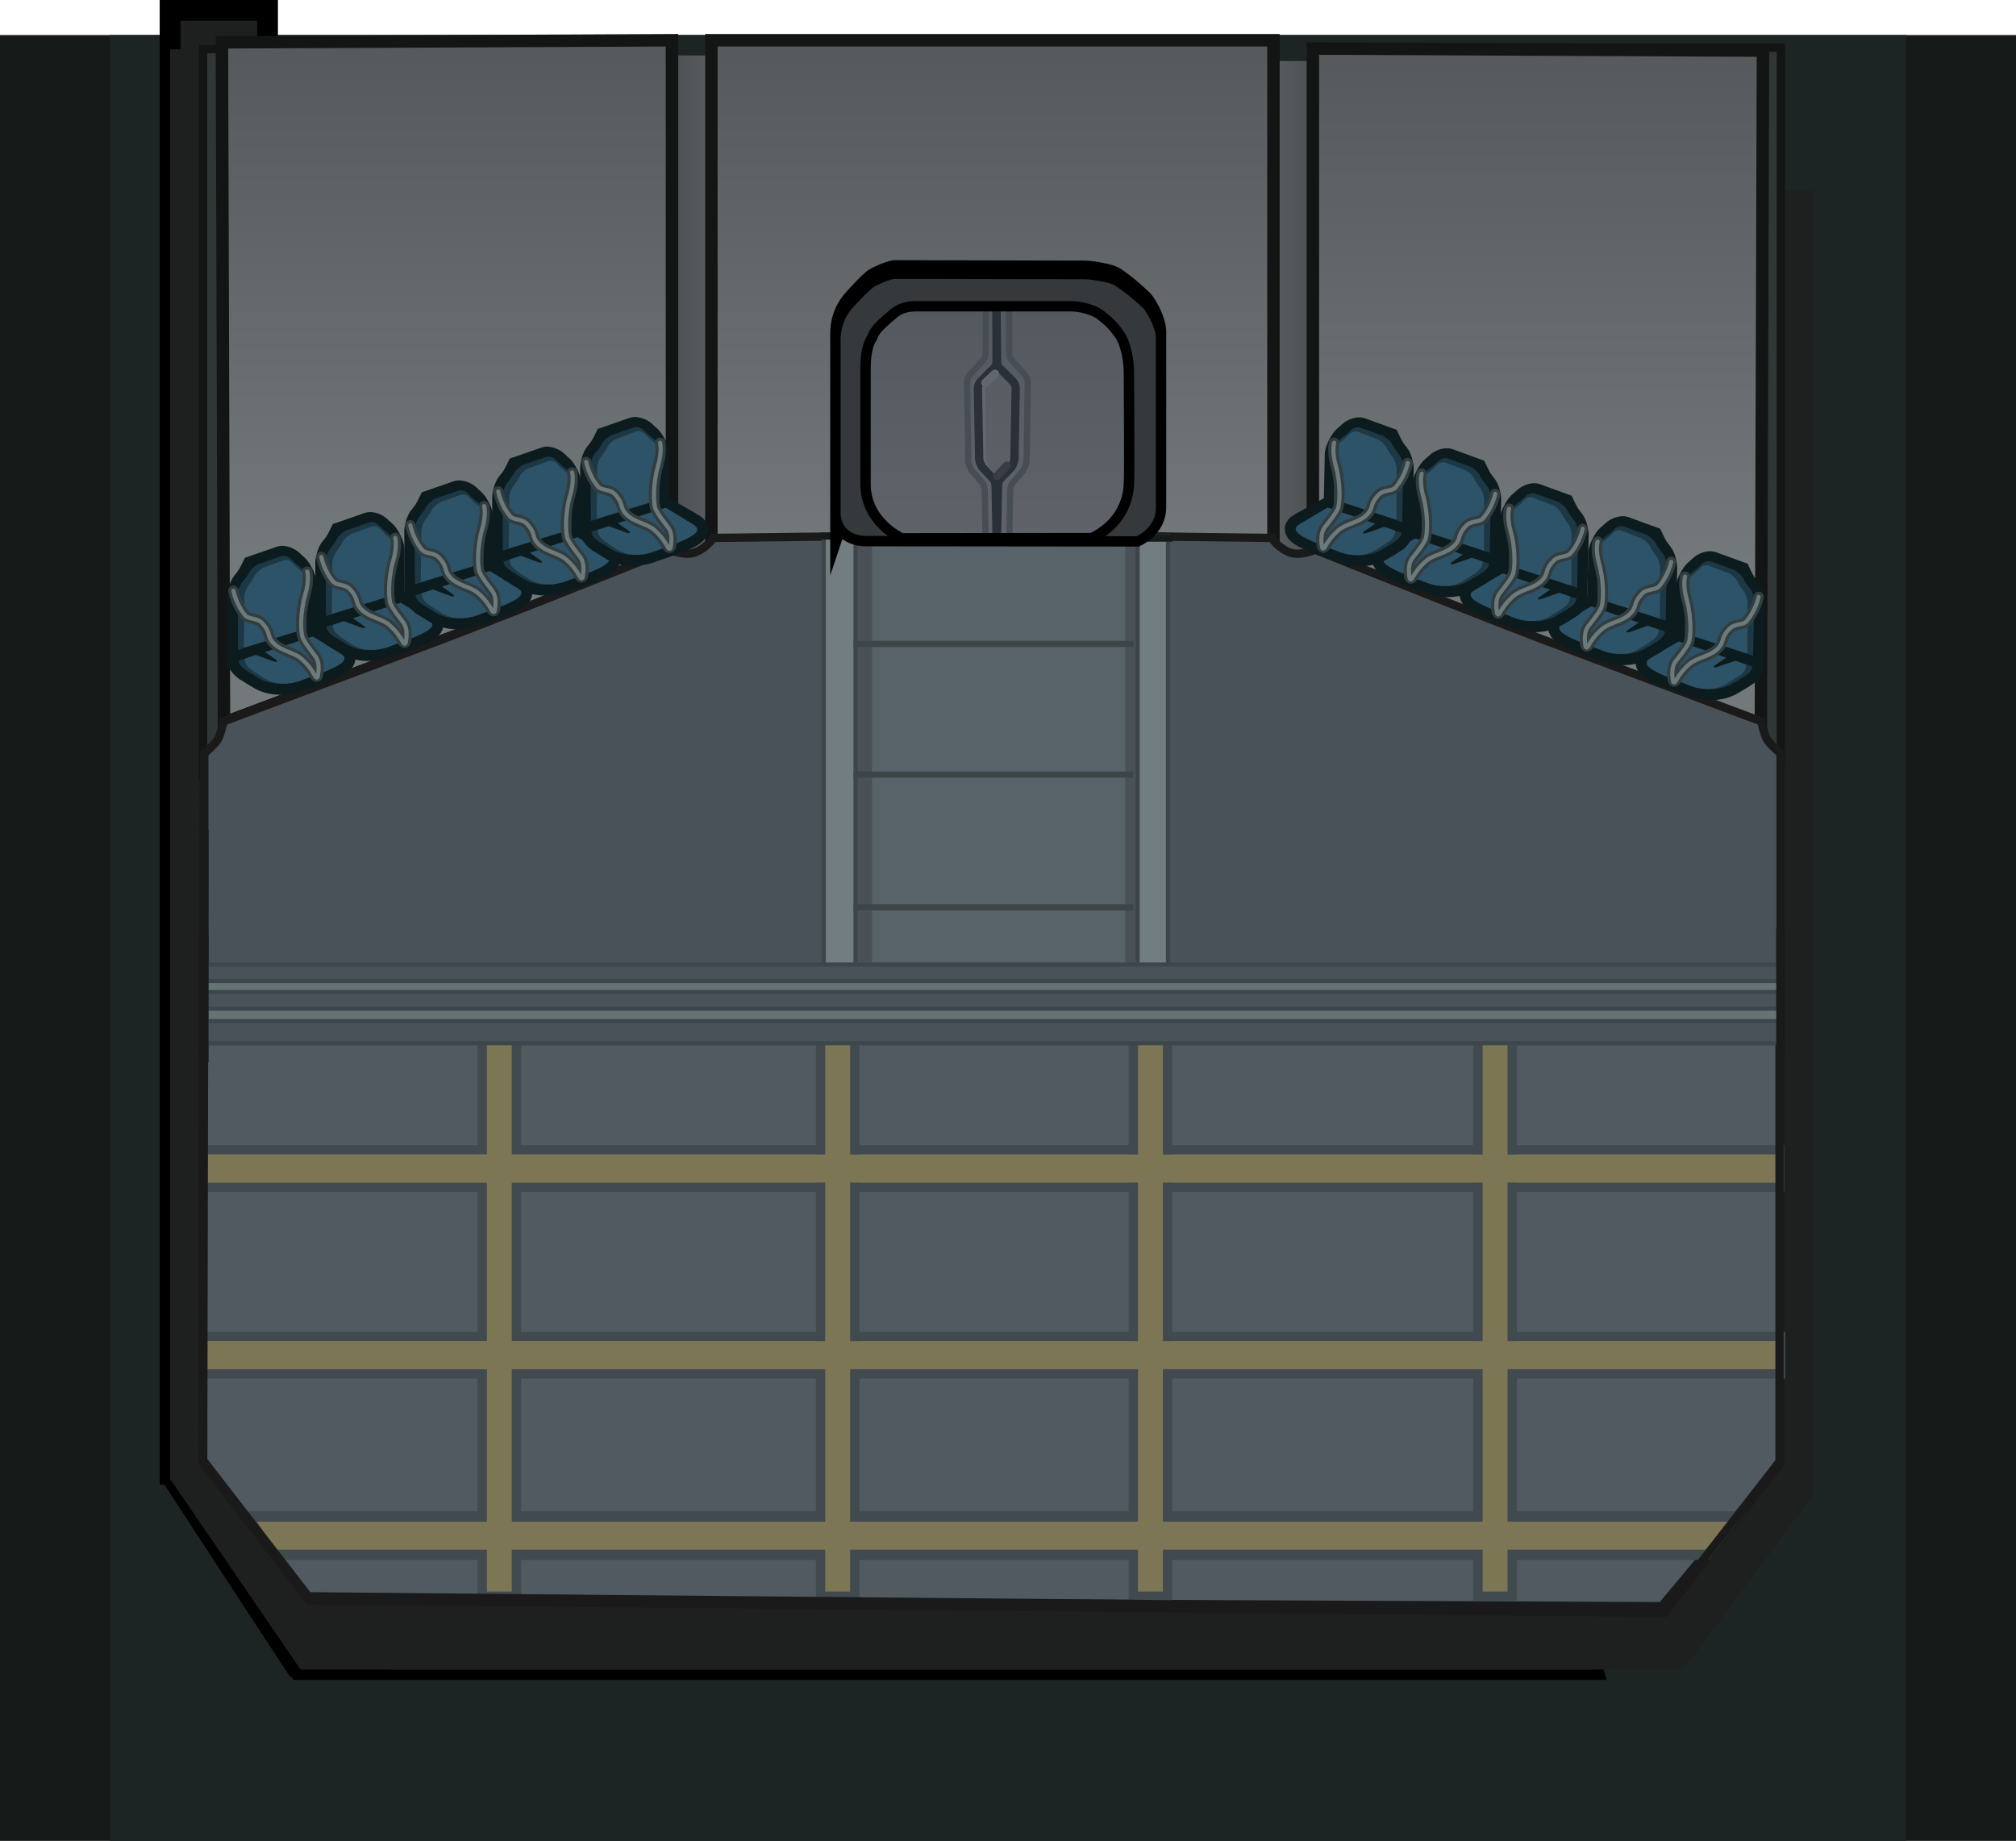 <svg version="1.1" xmlns="http://www.w3.org/2000/svg" xmlns:xlink="http://www.w3.org/1999/xlink" width="486" height="443.789" viewBox="0,0,486,443.789"><defs><linearGradient x1="171.996" y1="13.578" x2="158.496" y2="13.578" gradientUnits="userSpaceOnUse" id="color-1"><stop offset="0" stop-color="#5f6265"/><stop offset="1" stop-color="#4b4f51"/></linearGradient><linearGradient x1="300.496" y1="14.912" x2="313.996" y2="14.912" gradientUnits="userSpaceOnUse" id="color-2"><stop offset="0" stop-color="#5f6265"/><stop offset="1" stop-color="#4b4f51"/></linearGradient><linearGradient x1="236.246" y1="-50.588" x2="236.246" y2="73.412" gradientUnits="userSpaceOnUse" id="color-3"><stop offset="0" stop-color="#56595b"/><stop offset="1" stop-color="#73787a"/></linearGradient><linearGradient x1="93.246" y1="-50.588" x2="93.246" y2="73.412" gradientUnits="userSpaceOnUse" id="color-4"><stop offset="0" stop-color="#56595b"/><stop offset="1" stop-color="#73787a"/></linearGradient><linearGradient x1="379.246" y1="-48.588" x2="379.246" y2="75.412" gradientUnits="userSpaceOnUse" id="color-5"><stop offset="0" stop-color="#56595b"/><stop offset="1" stop-color="#73787a"/></linearGradient><linearGradient x1="237.401" y1="13.534" x2="237.401" y2="69.484" gradientUnits="userSpaceOnUse" id="color-6"><stop offset="0" stop-color="#545960"/><stop offset="1" stop-color="#5f6369"/></linearGradient></defs><g transform="translate(3,60.289)"><g data-paper-data="{&quot;isPaintingLayer&quot;:true}" fill-rule="nonzero" stroke-linejoin="miter" stroke-miterlimit="10" stroke-dasharray="" stroke-dashoffset="0" style="mix-blend-mode: normal"><g fill="#1e2020" stroke="#000000" stroke-width="5" stroke-linecap="butt"><path d="M91.056,342.2l32,-122.757h291c0,0 -5.043,79.978 -7.029,101.177c-0.903,9.641 -4.471,21.58 -4.471,21.58z" data-paper-data="{&quot;index&quot;:null}"/><path d="M403.086,338.283c0.957,-8.638 7.471,-67.445 7.471,-67.445v-314.31h23.5v340.267c0,0 -25.887,39.068 -29.921,44.889c-1.044,1.507 -1.277,-1.347 -1.05,-3.401z" data-paper-data="{&quot;index&quot;:null}"/></g><path d="M-3,383.5v-435.333h486v435.333z" fill="#151a19" stroke="none" stroke-width="0" stroke-linecap="butt"/><path d="M23.5,383.5v-435.333h433v435.333z" fill="#1d2424" stroke="none" stroke-width="0" stroke-linecap="butt"/><path d="M158.496,74.078v-121h13.5v121z" data-paper-data="{&quot;index&quot;:null}" fill="url(#color-1)" stroke="none" stroke-width="0" stroke-linecap="butt"/><path d="M300.496,75.412v-121h13.5v121z" fill="url(#color-2)" stroke="none" stroke-width="0" stroke-linecap="butt"/><path d="M168.496,73.412v-124h135.5v124z" fill="url(#color-3)" stroke="#121513" stroke-width="3" stroke-linecap="butt"/><path d="M69.5,342.2c0,0 -3.568,-11.038 -4.471,-19.952c-1.986,-19.601 -7.029,-93.548 -7.029,-93.548h291l32,113.5z" fill="#1e2020" stroke="#000000" stroke-width="5" stroke-linecap="butt"/><path d="M37.998,295.114v-352.904h23.5v325.982c0,0 6.582,61.621 7.507,70.287c0.21,1.966 0.195,4.359 -0.376,3.505c-3.127,-4.68 -30.631,-46.87 -30.631,-46.87z" fill="#1e2020" stroke="#000000" stroke-width="5" stroke-linecap="butt"/><g fill="#1e2020" stroke="none" stroke-width="0" stroke-linecap="butt"><path d="M91.056,342.2l32,-113.5h291c0,0 -5.043,73.947 -7.029,93.548c-0.903,8.914 -4.471,19.952 -4.471,19.952z" data-paper-data="{&quot;index&quot;:null}"/><path d="M403.006,341.999l7.551,-65.779v-290.608h23.5c0,0 0,271.635 0,303.788c0,6.068 0,10.82 0,10.82c0,0 -24.032,32.313 -28.582,38.383c-1.427,1.904 -2.47,3.395 -2.47,3.395z" data-paper-data="{&quot;index&quot;:null}"/></g><path d="M69.5,342.2c0,0 -3.568,-11.038 -4.471,-19.952c-1.986,-19.601 -7.029,-93.548 -7.029,-93.548h291l32,113.5z" fill="#1e2020" stroke="none" stroke-width="0" stroke-linecap="butt"/><path d="M37.998,296.224v-344.618h23.5v318.328l7.894,72.17z" fill="#1e2020" stroke="none" stroke-width="0" stroke-linecap="butt"/><path d="M397.746,327.561l-325.777,-3.026l-25.231,-32.75c0,0 0.138,-71.481 0.197,-102.09c0.048,-25.016 0.131,-68.192 0.131,-68.192l229.18,-51.442l26.808,0.643c0,0 1.692,4.799 4.551,6.891c2.859,2.092 6.435,-1.023 6.435,-1.023c0,0 15.508,12.476 31.491,25.082c9.282,7.322 18.725,14.687 25.383,19.678c14.202,10.646 49.811,37.34 49.811,37.34c0,0 0.715,6 1.398,8.252c0.804,2.647 3.122,6.637 3.122,6.637v118.5z" fill="none" stroke="#1a1a1a" stroke-width="4" stroke-linecap="butt"/><path d="M70.186,324.538l-23.966,-32.61l-0.095,-108.39h378.962l0.752,108l-28.714,34.376z" fill="#525a61" stroke="none" stroke-width="0" stroke-linecap="butt"/><path d="M63.375,313.288l-4.5,-6.75h356.25l-5.25,6.75z" fill="#7c7556" stroke="none" stroke-width="5" stroke-linecap="butt"/><path d="M63.375,313.288l-4.5,-6.75h356.25l-5.25,6.75z" fill="#7c7556" stroke="none" stroke-width="5" stroke-linecap="butt"/><path d="M46.875,224.788v-6.75h379.5v6.75z" fill="#7c7556" stroke="none" stroke-width="4.5" stroke-linecap="butt"/><path d="M46.875,269.788v-6.75h379.5v6.75z" fill="#7c7556" stroke="none" stroke-width="4.5" stroke-linecap="butt"/><path d="M45.97,126.696v-175.136h57.5v175.136z" data-paper-data="{&quot;index&quot;:null}" fill="#303536" stroke="#121513" stroke-width="2" stroke-linecap="butt"/><path d="M368.8,123.195v-172.004h57.5v172.004z" fill="#303536" stroke="#121513" stroke-width="2" stroke-linecap="butt"/><path d="M50.996,113.912l-0.5,-164l108.5,-0.5c0,0 0,10.669 0,19.9c0,21.112 0,104.1 0,104.1z" data-paper-data="{&quot;index&quot;:null}" fill="url(#color-4)" stroke="#121513" stroke-width="3" stroke-linecap="butt"/><path d="M313.496,75.412c0,0 0,-82.988 0,-104.1c0,-9.231 0,-19.9 0,-19.9l108.5,0.5l-0.5,163.5z" fill="url(#color-5)" stroke="#121513" stroke-width="3" stroke-linecap="butt"/><g fill="#495259" stroke-linecap="butt"><path d="M47.246,181.061v-59.25c0,0 2.319,-1.995 3.122,-3.318c0.684,-1.126 1.398,-4.126 1.398,-4.126c0,0 35.609,-13.347 49.811,-18.67c6.658,-2.495 16.1,-6.178 25.383,-9.839c15.983,-6.303 31.491,-12.541 31.491,-12.541c0,0 3.576,1.558 6.435,0.512c2.859,-1.046 4.551,-3.446 4.551,-3.446l26.808,-0.322v111z" data-paper-data="{&quot;index&quot;:null}" stroke="#1a1a1a" stroke-width="4"/><path d="M47.246,181.061v-59.25c0,0 2.319,-1.995 3.122,-3.318c0.684,-1.126 1.398,-4.126 1.398,-4.126c0,0 35.609,-13.347 49.811,-18.67c6.658,-2.495 16.1,-6.178 25.383,-9.839c15.983,-6.303 31.491,-12.541 31.491,-12.541c0,0 3.576,1.558 6.435,0.512c2.859,-1.046 4.551,-3.446 4.551,-3.446l26.808,-0.322v111z" data-paper-data="{&quot;index&quot;:null}" stroke="none" stroke-width="0"/></g><path d="M276.246,181.061v-111l26.808,0.322c0,0 1.692,2.399 4.551,3.446c2.859,1.046 6.435,-0.512 6.435,-0.512c0,0 15.508,6.238 31.491,12.541c9.282,3.661 18.725,7.343 25.383,9.839c14.202,5.323 49.811,18.67 49.811,18.67c0,0 0.715,3 1.398,4.126c0.804,1.323 3.122,3.318 3.122,3.318v59.25z" fill="#495259" stroke="#1a1a1a" stroke-width="4" stroke-linecap="butt"/><path d="M276.246,181.061v-111l26.808,0.322c0,0 1.692,2.399 4.551,3.446c2.859,1.046 6.435,-0.512 6.435,-0.512c0,0 15.508,6.238 31.491,12.541c9.282,3.661 18.725,7.343 25.383,9.839c14.202,5.323 49.811,18.67 49.811,18.67c0,0 0.715,3 1.398,4.126c0.804,1.323 3.122,3.318 3.122,3.318v59.25z" fill="#495259" stroke="none" stroke-width="0" stroke-linecap="butt"/><path d="M195.579,177.613v-108.6h83v108.6z" fill="#727d81" stroke="#3d4548" stroke-width="1" stroke-linecap="butt"/><path d="M203.246,177.613v-108h68v108z" fill="#4a5156" stroke="#3d4548" stroke-width="1" stroke-linecap="butt"/><path d="M207.246,177.613v-108h61v108z" fill="#576368" stroke="none" stroke-width="0" stroke-linecap="butt"/><path d="M46.402,191.213v-17.333h380.011v17.333z" fill="#667375" stroke="#3b474c" stroke-width="1" stroke-linecap="butt"/><path d="M46.239,176.213v-4h380.109v4z" fill="#495259" stroke="#3b474c" stroke-width="1" stroke-linecap="butt"/><path d="M45.913,182.88v-4h380.109v4z" fill="#495259" stroke="#3b474c" stroke-width="1" stroke-linecap="butt"/><path d="M194.645,69.799v-1.688h7.15v1.688z" fill="#151a1a" stroke="none" stroke-width="NaN" stroke-linecap="butt"/><path d="M273.295,70.299v-1.688h6.35v1.688z" fill="#151a1a" stroke="none" stroke-width="NaN" stroke-linecap="butt"/><path d="M47.875,269.788v-6.75h377.25v6.75z" fill="#7c7556" stroke="#404a4f" stroke-width="4.5" stroke-linecap="butt"/><path d="M48.161,224.788v-6.75h376.714v6.75z" fill="#7c7556" stroke="#404a4f" stroke-width="4.5" stroke-linecap="butt"/><path d="M65.568,313.288l-4.443,-6.75h351.75l-5.184,6.75z" fill="#7c7556" stroke="#404a4f" stroke-width="5" stroke-linecap="butt"/><g fill="#7d7655" stroke="#404a4f" stroke-linecap="butt"><path d="M114.375,323.4v-131.85h6v131.85z" stroke-width="4.5"/><path d="M114.375,323.4v-131.85h6v131.85z" stroke-width="0"/></g><path d="M46.875,224.788v-6.75h379.5v6.75z" fill="#7c7556" stroke="none" stroke-width="4.5" stroke-linecap="butt"/><path d="M46.875,269.788v-6.75h379.5v6.75z" fill="#7c7556" stroke="none" stroke-width="4.5" stroke-linecap="butt"/><g fill="#7d7655" stroke="#404a4f" stroke-linecap="butt"><path d="M195.935,323.4v-131.85h6v131.85z" stroke-width="4.5"/><path d="M195.935,323.4v-131.85h6v131.85z" stroke-width="0"/></g><g fill="#7d7655" stroke="#404a4f" stroke-linecap="butt"><path d="M271.346,323.4v-131.85h6v131.85z" stroke-width="4.5"/><path d="M271.346,323.4v-131.85h6v131.85z" stroke-width="0"/></g><g fill="#7d7655" stroke="#404a4f" stroke-linecap="butt"><path d="M354.427,323.4v-131.85h6v131.85z" stroke-width="4.5"/><path d="M354.427,323.4v-131.85h6v131.85z" stroke-width="0"/></g><path d="M46.875,269.788v-6.75h379.5v6.75z" fill="#7d7655" stroke="none" stroke-width="4.5" stroke-linecap="butt"/><path d="M63.375,313.288l-4.5,-6.75h356.25l-5.25,6.75z" fill="#7c7556" stroke="none" stroke-width="0" stroke-linecap="butt"/><path d="M46.875,224.788v-6.75h379.5v6.75z" fill="#7d7655" stroke="none" stroke-width="4.5" stroke-linecap="butt"/><path d="M425.996,188.973v103.088l-27.609,35.5l-327.068,-3.026l-25.331,-32.75c0,0 0.138,-71.481 0.198,-102.09c0.028,-14.52 0.068,-35.158 0.097,-49.92" fill="none" stroke="#1a1a1a" stroke-width="2" stroke-linecap="butt"/><path d="M46.496,191.213v-5.333h379.667v5.333z" fill="#495259" stroke="#3b474c" stroke-width="1" stroke-linecap="butt"/><path d="M425.2,194.35v-30.75h2.101v30.75z" fill="#1a1a1a" stroke="none" stroke-width="0" stroke-linecap="butt"/><path d="M44.979,195.85v-30.75h2.292v30.75z" fill="#1a1a1a" stroke="none" stroke-width="0" stroke-linecap="butt"/><path d="M202.75,159.2v-1.5h67.5v1.5z" fill="#3d4548" stroke="none" stroke-width="0" stroke-linecap="butt"/><path d="M202.75,127.2v-1.5h67.5v1.5z" fill="#3d4548" stroke="none" stroke-width="0" stroke-linecap="butt"/><path d="M202.75,95.7v-1.5h67.5v1.5z" fill="#3d4548" stroke="none" stroke-width="0" stroke-linecap="butt"/><g><g><path d="M55.751,100.89c-2.153,-1.729 -0.885,-3.474 -0.885,-3.474l16.749,-4.443c0,0 4.925,2.817 6.832,3.907c1.372,0.785 3.119,1.745 -0.874,3.662c-2.864,1.375 -6.661,2.474 -8.336,3.105c-1.728,0.651 -3.33,0.905 -4.762,0.895c-2.093,-0.015 -3.823,-0.593 -5.05,-1.32c0,0 -3.014,-1.803 -3.673,-2.332z" fill="#1c3845" stroke="#0c1b1e" stroke-width="5.3" stroke-linecap="butt"/><path d="M55.751,100.89c-2.153,-1.729 -0.885,-3.474 -0.885,-3.474l16.749,-4.443c0,0 4.925,2.817 6.832,3.907c1.372,0.785 3.119,1.745 -0.874,3.662c-2.864,1.375 -6.661,2.474 -8.336,3.105c-1.728,0.651 -3.33,0.905 -4.762,0.895c-2.093,-0.015 -3.823,-0.593 -5.05,-1.32c0,0 -3.014,-1.803 -3.673,-2.332z" fill="#1c3845" stroke="none" stroke-width="0" stroke-linecap="butt"/><path d="M60.682,103.214c-1.196,-0.754 -2.831,-1.804 -3.45,-2.334c-2.023,-1.73 -0.833,-3.475 -0.833,-3.475l15.727,-4.436c0,0 4.626,2.819 6.417,3.91c1.289,0.785 2.93,1.746 -0.819,3.662c-2.689,1.374 -6.254,2.471 -7.827,3.102c-1.623,0.651 -3.127,0.904 -4.472,0.893c-1.966,-0.015 -3.59,-0.595 -4.743,-1.322z" fill="#2d5368" stroke="none" stroke-width="0" stroke-linecap="butt"/><path d="M54.395,96.372c0,0 -0.067,-10.235 -0.083,-12.75c-0.007,-1.056 0.529,-2.868 1.107,-3.567c0.4,-0.484 0.817,-1.008 1.08,-1.392c0.503,-0.734 1.342,-2.463 1.342,-2.463c0,0 5.33,-1.855 6.753,-2.35c0.657,-0.228 2.14,0.24 2.882,0.962c0.413,0.402 0.84,0.798 1.165,1.057c0.83,0.66 2.142,3.178 2.15,4.396c0.016,2.407 0.07,10.75 0.07,10.75z" fill="#2d5368" stroke="#0c1b1e" stroke-width="5" stroke-linecap="butt"/><path d="M54.395,96.372c0,0 -0.072,-10.999 -0.087,-13.324c-0.005,-0.825 0.509,-2.266 1.073,-2.946c0.412,-0.497 0.847,-1.042 1.118,-1.438c0.188,-0.275 0.423,-0.688 0.644,-1.099c0.369,-0.687 1.634,-1.69 2.376,-1.949c0.975,-0.339 3.544,-1.233 5.149,-1.792c0.803,-0.279 1.78,-0.035 2.31,0.497c0.541,0.544 1.202,1.183 1.662,1.548c0.341,0.271 0.76,0.596 1.137,0.886c0.542,0.417 1,1.575 1.006,2.352c0.014,2.126 0.078,11.907 0.078,11.907z" fill="#1c3845" stroke="none" stroke-width="0" stroke-linecap="butt"/><path d="M55.792,95.851c0,0 0.135,-10.002 0.12,-12.225c-0.005,-0.788 0.459,-2.166 0.968,-2.816c0.372,-0.475 0.764,-0.995 1.009,-1.374c0.17,-0.262 0.382,-0.658 0.581,-1.05c0.333,-0.656 1.475,-1.615 2.145,-1.862c0.88,-0.324 3.2,-1.177 4.649,-1.711c0.725,-0.267 1.608,-0.033 2.086,0.476c0.489,0.52 1.086,1.131 1.501,1.48c0.308,0.259 0.687,0.57 1.027,0.847c0.49,0.399 0.904,1.505 0.909,2.248c0.013,2.031 0.074,11.38 0.074,11.38z" fill="#2d5368" stroke="none" stroke-width="0" stroke-linecap="butt"/><path d="M57.197,97.067l2.661,-0.906c0,0 2.525,1.779 3.527,2.484c0.743,0.524 0.49,0.842 -0.492,0.486c-1.501,-0.544 -5.696,-2.064 -5.696,-2.064z" fill="#0c1b1e" stroke="none" stroke-width="0" stroke-linecap="butt"/><g fill="none" stroke-linecap="round"><path d="M71.072,77.507c0,0 0.585,1.989 -0.502,5.627c-1.225,4.098 -1.131,9.083 -0.594,10.305c0.65,1.48 2.307,3.469 3.109,4.566c0.845,1.155 0.805,2.918 0.631,4.167c-0.121,0.867 -0.523,0.898 -1.024,0.031c-0.586,-1.014 -1.56,-2.409 -3.03,-3.68c-1.869,-1.617 -4.842,-1.815 -6.695,-3.742c-1.783,-1.854 -0.507,-2.407 -2.803,-4.881c-1.176,-1.267 -3.231,-0.868 -4.022,-1.809c-2.312,-2.75 -2.873,-5.968 -2.873,-5.968" stroke="#333c3e" stroke-width="2.5"/><path d="M71.072,77.507c0,0 0.585,1.989 -0.502,5.627c-1.225,4.098 -1.131,9.083 -0.594,10.305c0.65,1.48 2.307,3.469 3.109,4.566c0.935,1.279 0.787,3.301 0.572,4.549c-0.114,0.662 -0.406,0.674 -0.765,0.006c-0.552,-1.026 -1.578,-2.609 -3.229,-4.037c-1.869,-1.617 -4.842,-1.815 -6.695,-3.742c-1.783,-1.854 -0.507,-2.407 -2.803,-4.881c-1.176,-1.267 -3.231,-0.868 -4.022,-1.809c-2.312,-2.75 -2.873,-5.968 -2.873,-5.968" stroke="#6b7a7b" stroke-width="1"/></g></g><g><path d="M76.948,92.751c-2.153,-1.729 -0.885,-3.474 -0.885,-3.474l16.749,-4.443c0,0 4.925,2.817 6.832,3.907c1.372,0.785 3.119,1.745 -0.874,3.662c-2.864,1.375 -6.661,2.474 -8.336,3.105c-1.728,0.651 -3.33,0.905 -4.762,0.895c-2.093,-0.015 -3.823,-0.593 -5.05,-1.32c0,0 -3.014,-1.803 -3.673,-2.332z" fill="#1c3845" stroke="#0c1b1e" stroke-width="5.3" stroke-linecap="butt"/><path d="M76.948,92.751c-2.153,-1.729 -0.885,-3.474 -0.885,-3.474l16.749,-4.443c0,0 4.925,2.817 6.832,3.907c1.372,0.785 3.119,1.745 -0.874,3.662c-2.864,1.375 -6.661,2.474 -8.336,3.105c-1.728,0.651 -3.33,0.905 -4.762,0.895c-2.093,-0.015 -3.823,-0.593 -5.05,-1.32c0,0 -3.014,-1.803 -3.673,-2.332z" fill="#1c3845" stroke="none" stroke-width="0" stroke-linecap="butt"/><path d="M81.879,95.075c-1.196,-0.754 -2.831,-1.804 -3.45,-2.334c-2.023,-1.73 -0.833,-3.475 -0.833,-3.475l15.727,-4.436c0,0 4.626,2.819 6.417,3.91c1.289,0.785 2.93,1.746 -0.819,3.662c-2.689,1.374 -6.254,2.471 -7.827,3.102c-1.623,0.651 -3.127,0.904 -4.472,0.893c-1.966,-0.015 -3.59,-0.595 -4.743,-1.322z" fill="#2d5368" stroke="none" stroke-width="0" stroke-linecap="butt"/><path d="M75.592,88.233c0,0 -0.067,-10.235 -0.083,-12.75c-0.007,-1.056 0.529,-2.868 1.107,-3.567c0.4,-0.484 0.817,-1.008 1.08,-1.392c0.503,-0.734 1.342,-2.463 1.342,-2.463c0,0 5.33,-1.855 6.753,-2.35c0.657,-0.228 2.14,0.24 2.882,0.962c0.413,0.402 0.84,0.798 1.165,1.057c0.83,0.66 2.142,3.178 2.15,4.396c0.016,2.407 0.07,10.75 0.07,10.75z" fill="#2d5368" stroke="#0c1b1e" stroke-width="5" stroke-linecap="butt"/><path d="M75.592,88.233c0,0 -0.072,-10.999 -0.087,-13.324c-0.005,-0.825 0.509,-2.266 1.073,-2.946c0.412,-0.497 0.847,-1.042 1.118,-1.438c0.188,-0.275 0.423,-0.688 0.644,-1.099c0.369,-0.687 1.634,-1.69 2.376,-1.949c0.975,-0.339 3.544,-1.233 5.149,-1.792c0.803,-0.279 1.78,-0.035 2.31,0.497c0.541,0.544 1.202,1.183 1.662,1.548c0.341,0.271 0.76,0.596 1.137,0.886c0.542,0.417 1,1.575 1.006,2.352c0.014,2.126 0.078,11.907 0.078,11.907z" fill="#1c3845" stroke="none" stroke-width="0" stroke-linecap="butt"/><path d="M76.989,87.713c0,0 0.135,-10.002 0.12,-12.225c-0.005,-0.788 0.459,-2.166 0.968,-2.816c0.372,-0.475 0.764,-0.995 1.009,-1.374c0.17,-0.262 0.382,-0.658 0.581,-1.05c0.333,-0.656 1.475,-1.615 2.145,-1.862c0.88,-0.324 3.2,-1.177 4.649,-1.711c0.725,-0.267 1.608,-0.033 2.086,0.476c0.489,0.52 1.086,1.131 1.501,1.48c0.308,0.259 0.687,0.57 1.027,0.847c0.49,0.399 0.904,1.505 0.909,2.248c0.013,2.031 0.074,11.38 0.074,11.38z" fill="#2d5368" stroke="none" stroke-width="0" stroke-linecap="butt"/><path d="M78.394,88.928l2.661,-0.906c0,0 2.525,1.779 3.527,2.484c0.743,0.524 0.49,0.842 -0.492,0.486c-1.501,-0.544 -5.696,-2.064 -5.696,-2.064z" fill="#0c1b1e" stroke="none" stroke-width="0" stroke-linecap="butt"/><g fill="none" stroke-linecap="round"><path d="M92.269,69.368c0,0 0.585,1.989 -0.502,5.627c-1.225,4.098 -1.131,9.083 -0.594,10.305c0.65,1.48 2.307,3.469 3.109,4.566c0.845,1.155 0.805,2.918 0.631,4.167c-0.121,0.867 -0.523,0.898 -1.024,0.031c-0.586,-1.014 -1.56,-2.409 -3.03,-3.68c-1.869,-1.617 -4.842,-1.815 -6.695,-3.742c-1.783,-1.854 -0.507,-2.407 -2.803,-4.881c-1.176,-1.267 -3.231,-0.868 -4.022,-1.809c-2.312,-2.75 -2.873,-5.968 -2.873,-5.968" stroke="#333c3e" stroke-width="2.5"/><path d="M92.269,69.368c0,0 0.585,1.989 -0.502,5.627c-1.225,4.098 -1.131,9.083 -0.594,10.305c0.65,1.48 2.307,3.469 3.109,4.566c0.935,1.279 0.787,3.301 0.572,4.549c-0.114,0.662 -0.406,0.674 -0.765,0.006c-0.552,-1.026 -1.578,-2.609 -3.229,-4.037c-1.869,-1.617 -4.842,-1.815 -6.695,-3.742c-1.783,-1.854 -0.507,-2.407 -2.803,-4.881c-1.176,-1.267 -3.231,-0.868 -4.022,-1.809c-2.312,-2.75 -2.873,-5.968 -2.873,-5.968" stroke="#6b7a7b" stroke-width="1"/></g></g><g><g><path d="M98.399,85.11c-2.153,-1.729 -0.885,-3.474 -0.885,-3.474l16.749,-4.443c0,0 4.925,2.817 6.832,3.907c1.372,0.785 3.119,1.745 -0.874,3.662c-2.864,1.375 -6.661,2.474 -8.336,3.105c-1.728,0.651 -3.33,0.905 -4.762,0.895c-2.093,-0.015 -3.823,-0.593 -5.05,-1.32c0,0 -3.014,-1.803 -3.673,-2.332z" fill="#1c3845" stroke="#0c1b1e" stroke-width="5.3" stroke-linecap="butt"/><path d="M98.399,85.11c-2.153,-1.729 -0.885,-3.474 -0.885,-3.474l16.749,-4.443c0,0 4.925,2.817 6.832,3.907c1.372,0.785 3.119,1.745 -0.874,3.662c-2.864,1.375 -6.661,2.474 -8.336,3.105c-1.728,0.651 -3.33,0.905 -4.762,0.895c-2.093,-0.015 -3.823,-0.593 -5.05,-1.32c0,0 -3.014,-1.803 -3.673,-2.332z" fill="#1c3845" stroke="none" stroke-width="0" stroke-linecap="butt"/><path d="M103.329,87.434c-1.196,-0.754 -2.831,-1.804 -3.45,-2.334c-2.023,-1.73 -0.833,-3.475 -0.833,-3.475l15.727,-4.436c0,0 4.626,2.819 6.417,3.91c1.289,0.785 2.93,1.746 -0.819,3.662c-2.689,1.374 -6.254,2.471 -7.827,3.102c-1.623,0.651 -3.127,0.904 -4.472,0.893c-1.966,-0.015 -3.59,-0.595 -4.743,-1.322z" fill="#2d5368" stroke="none" stroke-width="0" stroke-linecap="butt"/><path d="M97.043,80.592c0,0 -0.067,-10.235 -0.083,-12.75c-0.007,-1.056 0.529,-2.868 1.107,-3.567c0.4,-0.484 0.817,-1.008 1.08,-1.392c0.503,-0.734 1.342,-2.463 1.342,-2.463c0,0 5.33,-1.855 6.753,-2.35c0.657,-0.228 2.14,0.24 2.882,0.962c0.413,0.402 0.84,0.798 1.165,1.057c0.83,0.66 2.142,3.178 2.15,4.396c0.016,2.407 0.07,10.75 0.07,10.75z" fill="#2d5368" stroke="#0c1b1e" stroke-width="5" stroke-linecap="butt"/><path d="M97.043,80.592c0,0 -0.072,-10.999 -0.087,-13.324c-0.005,-0.825 0.509,-2.266 1.073,-2.946c0.412,-0.497 0.847,-1.042 1.118,-1.438c0.188,-0.275 0.423,-0.688 0.644,-1.099c0.369,-0.687 1.634,-1.69 2.376,-1.949c0.975,-0.339 3.544,-1.233 5.149,-1.792c0.803,-0.279 1.78,-0.035 2.31,0.497c0.541,0.544 1.202,1.183 1.662,1.548c0.341,0.271 0.76,0.596 1.137,0.886c0.542,0.417 1,1.575 1.006,2.352c0.014,2.126 0.078,11.907 0.078,11.907z" fill="#1c3845" stroke="none" stroke-width="0" stroke-linecap="butt"/><path d="M98.44,80.072c0,0 0.135,-10.002 0.12,-12.225c-0.005,-0.788 0.459,-2.166 0.968,-2.816c0.372,-0.475 0.764,-0.995 1.009,-1.374c0.17,-0.262 0.382,-0.658 0.581,-1.05c0.333,-0.656 1.475,-1.615 2.145,-1.862c0.88,-0.324 3.2,-1.177 4.649,-1.711c0.725,-0.267 1.608,-0.033 2.086,0.476c0.489,0.52 1.086,1.131 1.501,1.48c0.308,0.259 0.687,0.57 1.027,0.847c0.49,0.399 0.904,1.505 0.909,2.248c0.013,2.031 0.074,11.38 0.074,11.38z" fill="#2d5368" stroke="none" stroke-width="0" stroke-linecap="butt"/><path d="M99.845,81.287l2.661,-0.906c0,0 2.525,1.779 3.527,2.484c0.743,0.524 0.49,0.842 -0.492,0.486c-1.501,-0.544 -5.696,-2.064 -5.696,-2.064z" fill="#0c1b1e" stroke="none" stroke-width="0" stroke-linecap="butt"/><g fill="none" stroke-linecap="round"><path d="M113.72,61.728c0,0 0.585,1.989 -0.502,5.627c-1.225,4.098 -1.131,9.083 -0.594,10.305c0.65,1.48 2.307,3.469 3.109,4.566c0.845,1.155 0.805,2.918 0.631,4.167c-0.121,0.867 -0.523,0.898 -1.024,0.031c-0.586,-1.014 -1.56,-2.409 -3.03,-3.68c-1.869,-1.617 -4.842,-1.815 -6.695,-3.742c-1.783,-1.854 -0.507,-2.407 -2.803,-4.881c-1.176,-1.267 -3.231,-0.868 -4.022,-1.809c-2.312,-2.75 -2.873,-5.968 -2.873,-5.968" stroke="#333c3e" stroke-width="2.5"/><path d="M113.72,61.728c0,0 0.585,1.989 -0.502,5.627c-1.225,4.098 -1.131,9.083 -0.594,10.305c0.65,1.48 2.307,3.469 3.109,4.566c0.935,1.279 0.787,3.301 0.572,4.549c-0.114,0.662 -0.406,0.674 -0.765,0.006c-0.552,-1.026 -1.578,-2.609 -3.229,-4.037c-1.869,-1.617 -4.842,-1.815 -6.695,-3.742c-1.783,-1.854 -0.507,-2.407 -2.803,-4.881c-1.176,-1.267 -3.231,-0.868 -4.022,-1.809c-2.312,-2.75 -2.873,-5.968 -2.873,-5.968" stroke="#6b7a7b" stroke-width="1"/></g></g><g><path d="M119.596,76.971c-2.153,-1.729 -0.885,-3.474 -0.885,-3.474l16.749,-4.443c0,0 4.925,2.817 6.832,3.907c1.372,0.785 3.119,1.745 -0.874,3.662c-2.864,1.375 -6.661,2.474 -8.336,3.105c-1.728,0.651 -3.33,0.905 -4.762,0.895c-2.093,-0.015 -3.823,-0.593 -5.05,-1.32c0,0 -3.014,-1.803 -3.673,-2.332z" fill="#1c3845" stroke="#0c1b1e" stroke-width="5.3" stroke-linecap="butt"/><path d="M119.596,76.971c-2.153,-1.729 -0.885,-3.474 -0.885,-3.474l16.749,-4.443c0,0 4.925,2.817 6.832,3.907c1.372,0.785 3.119,1.745 -0.874,3.662c-2.864,1.375 -6.661,2.474 -8.336,3.105c-1.728,0.651 -3.33,0.905 -4.762,0.895c-2.093,-0.015 -3.823,-0.593 -5.05,-1.32c0,0 -3.014,-1.803 -3.673,-2.332z" fill="#1c3845" stroke="none" stroke-width="0" stroke-linecap="butt"/><path d="M124.526,79.296c-1.196,-0.754 -2.831,-1.804 -3.45,-2.334c-2.023,-1.73 -0.833,-3.475 -0.833,-3.475l15.727,-4.436c0,0 4.626,2.819 6.417,3.91c1.289,0.785 2.93,1.746 -0.819,3.662c-2.689,1.374 -6.254,2.471 -7.827,3.102c-1.623,0.651 -3.127,0.904 -4.472,0.893c-1.966,-0.015 -3.59,-0.595 -4.743,-1.322z" fill="#2d5368" stroke="none" stroke-width="0" stroke-linecap="butt"/><path d="M118.24,72.454c0,0 -0.067,-10.235 -0.083,-12.75c-0.007,-1.056 0.529,-2.868 1.107,-3.567c0.4,-0.484 0.817,-1.008 1.08,-1.392c0.503,-0.734 1.342,-2.463 1.342,-2.463c0,0 5.33,-1.855 6.753,-2.35c0.657,-0.228 2.14,0.24 2.882,0.962c0.413,0.402 0.84,0.798 1.165,1.057c0.83,0.66 2.142,3.178 2.15,4.396c0.016,2.407 0.07,10.75 0.07,10.75z" fill="#2d5368" stroke="#0c1b1e" stroke-width="5" stroke-linecap="butt"/><path d="M118.24,72.454c0,0 -0.072,-10.999 -0.087,-13.324c-0.005,-0.825 0.509,-2.266 1.073,-2.946c0.412,-0.497 0.847,-1.042 1.118,-1.438c0.188,-0.275 0.423,-0.688 0.644,-1.099c0.369,-0.687 1.634,-1.69 2.376,-1.949c0.975,-0.339 3.544,-1.233 5.149,-1.792c0.803,-0.279 1.78,-0.035 2.31,0.497c0.541,0.544 1.202,1.183 1.662,1.548c0.341,0.271 0.76,0.596 1.137,0.886c0.542,0.417 1,1.575 1.006,2.352c0.014,2.126 0.078,11.907 0.078,11.907z" fill="#1c3845" stroke="none" stroke-width="0" stroke-linecap="butt"/><path d="M119.637,71.933c0,0 0.135,-10.002 0.12,-12.225c-0.005,-0.788 0.459,-2.166 0.968,-2.816c0.372,-0.475 0.764,-0.995 1.009,-1.374c0.17,-0.262 0.382,-0.658 0.581,-1.05c0.333,-0.656 1.475,-1.615 2.145,-1.862c0.88,-0.324 3.2,-1.177 4.649,-1.711c0.725,-0.267 1.608,-0.033 2.086,0.476c0.489,0.52 1.086,1.131 1.501,1.48c0.308,0.259 0.687,0.57 1.027,0.847c0.49,0.399 0.904,1.505 0.909,2.248c0.013,2.031 0.074,11.38 0.074,11.38z" fill="#2d5368" stroke="none" stroke-width="0" stroke-linecap="butt"/><path d="M121.042,73.148l2.661,-0.906c0,0 2.525,1.779 3.527,2.484c0.743,0.524 0.49,0.842 -0.492,0.486c-1.501,-0.544 -5.696,-2.064 -5.696,-2.064z" fill="#0c1b1e" stroke="none" stroke-width="0" stroke-linecap="butt"/><g fill="none" stroke-linecap="round"><path d="M134.917,53.589c0,0 0.585,1.989 -0.502,5.627c-1.225,4.098 -1.131,9.083 -0.594,10.305c0.65,1.48 2.307,3.469 3.109,4.566c0.845,1.155 0.805,2.918 0.631,4.167c-0.121,0.867 -0.523,0.898 -1.024,0.031c-0.586,-1.014 -1.56,-2.409 -3.03,-3.68c-1.869,-1.617 -4.842,-1.815 -6.695,-3.742c-1.783,-1.854 -0.507,-2.407 -2.803,-4.881c-1.176,-1.267 -3.231,-0.868 -4.022,-1.809c-2.312,-2.75 -2.873,-5.968 -2.873,-5.968" stroke="#333c3e" stroke-width="2.5"/><path d="M134.917,53.589c0,0 0.585,1.989 -0.502,5.627c-1.225,4.098 -1.131,9.083 -0.594,10.305c0.65,1.48 2.307,3.469 3.109,4.566c0.935,1.279 0.787,3.301 0.572,4.549c-0.114,0.662 -0.406,0.674 -0.765,0.006c-0.552,-1.026 -1.578,-2.609 -3.229,-4.037c-1.869,-1.617 -4.842,-1.815 -6.695,-3.742c-1.783,-1.854 -0.507,-2.407 -2.803,-4.881c-1.176,-1.267 -3.231,-0.868 -4.022,-1.809c-2.312,-2.75 -2.873,-5.968 -2.873,-5.968" stroke="#6b7a7b" stroke-width="1"/></g></g></g><g><path d="M140.8,69.833c-2.153,-1.729 -0.885,-3.474 -0.885,-3.474l16.749,-4.443c0,0 4.925,2.817 6.832,3.907c1.372,0.785 3.119,1.745 -0.874,3.662c-2.864,1.375 -6.661,2.474 -8.336,3.105c-1.728,0.651 -3.33,0.905 -4.762,0.895c-2.093,-0.015 -3.823,-0.593 -5.05,-1.32c0,0 -3.014,-1.803 -3.673,-2.332z" fill="#1c3845" stroke="#0c1b1e" stroke-width="5.3" stroke-linecap="butt"/><path d="M140.8,69.833c-2.153,-1.729 -0.885,-3.474 -0.885,-3.474l16.749,-4.443c0,0 4.925,2.817 6.832,3.907c1.372,0.785 3.119,1.745 -0.874,3.662c-2.864,1.375 -6.661,2.474 -8.336,3.105c-1.728,0.651 -3.33,0.905 -4.762,0.895c-2.093,-0.015 -3.823,-0.593 -5.05,-1.32c0,0 -3.014,-1.803 -3.673,-2.332z" fill="#1c3845" stroke="none" stroke-width="0" stroke-linecap="butt"/><path d="M145.73,72.157c-1.196,-0.754 -2.831,-1.804 -3.45,-2.334c-2.023,-1.73 -0.833,-3.475 -0.833,-3.475l15.727,-4.436c0,0 4.626,2.819 6.417,3.91c1.289,0.785 2.93,1.746 -0.819,3.662c-2.689,1.374 -6.254,2.471 -7.827,3.102c-1.623,0.651 -3.127,0.904 -4.472,0.893c-1.966,-0.015 -3.59,-0.595 -4.743,-1.322z" fill="#2d5368" stroke="none" stroke-width="0" stroke-linecap="butt"/><path d="M139.444,65.315c0,0 -0.067,-10.235 -0.083,-12.75c-0.007,-1.056 0.529,-2.868 1.107,-3.567c0.4,-0.484 0.817,-1.008 1.08,-1.392c0.503,-0.734 1.342,-2.463 1.342,-2.463c0,0 5.33,-1.855 6.753,-2.35c0.657,-0.228 2.14,0.24 2.882,0.962c0.413,0.402 0.84,0.798 1.165,1.057c0.83,0.66 2.142,3.178 2.15,4.396c0.016,2.407 0.07,10.75 0.07,10.75z" fill="#2d5368" stroke="#0c1b1e" stroke-width="5" stroke-linecap="butt"/><path d="M139.444,65.315c0,0 -0.072,-10.999 -0.087,-13.324c-0.005,-0.825 0.509,-2.266 1.073,-2.946c0.412,-0.497 0.847,-1.042 1.118,-1.438c0.188,-0.275 0.423,-0.688 0.644,-1.099c0.369,-0.687 1.634,-1.69 2.376,-1.949c0.975,-0.339 3.544,-1.233 5.149,-1.792c0.803,-0.279 1.78,-0.035 2.31,0.497c0.541,0.544 1.202,1.183 1.662,1.548c0.341,0.271 0.76,0.596 1.137,0.886c0.542,0.417 1,1.575 1.006,2.352c0.014,2.126 0.078,11.907 0.078,11.907z" fill="#1c3845" stroke="none" stroke-width="0" stroke-linecap="butt"/><path d="M140.841,64.794c0,0 0.135,-10.002 0.12,-12.225c-0.005,-0.788 0.459,-2.166 0.968,-2.816c0.372,-0.475 0.764,-0.995 1.009,-1.374c0.17,-0.262 0.382,-0.658 0.581,-1.05c0.333,-0.656 1.475,-1.615 2.145,-1.862c0.88,-0.324 3.2,-1.177 4.649,-1.711c0.725,-0.267 1.608,-0.033 2.086,0.476c0.489,0.52 1.086,1.131 1.501,1.48c0.308,0.259 0.687,0.57 1.027,0.847c0.49,0.399 0.904,1.505 0.909,2.248c0.013,2.031 0.074,11.38 0.074,11.38z" fill="#2d5368" stroke="none" stroke-width="0" stroke-linecap="butt"/><path d="M142.246,66.01l2.661,-0.906c0,0 2.525,1.779 3.527,2.484c0.743,0.524 0.49,0.842 -0.492,0.486c-1.501,-0.544 -5.696,-2.064 -5.696,-2.064z" fill="#0c1b1e" stroke="none" stroke-width="0" stroke-linecap="butt"/><g fill="none" stroke-linecap="round"><path d="M156.121,46.45c0,0 0.585,1.989 -0.502,5.627c-1.225,4.098 -1.131,9.083 -0.594,10.305c0.65,1.48 2.307,3.469 3.109,4.566c0.845,1.155 0.805,2.918 0.631,4.167c-0.121,0.867 -0.523,0.898 -1.024,0.031c-0.586,-1.014 -1.56,-2.409 -3.03,-3.68c-1.869,-1.617 -4.842,-1.815 -6.695,-3.742c-1.783,-1.854 -0.507,-2.407 -2.803,-4.881c-1.176,-1.267 -3.231,-0.868 -4.022,-1.809c-2.312,-2.75 -2.873,-5.968 -2.873,-5.968" stroke="#333c3e" stroke-width="2.5"/><path d="M156.121,46.45c0,0 0.585,1.989 -0.502,5.627c-1.225,4.098 -1.131,9.083 -0.594,10.305c0.65,1.48 2.307,3.469 3.109,4.566c0.935,1.279 0.787,3.301 0.572,4.549c-0.114,0.662 -0.406,0.674 -0.765,0.006c-0.552,-1.026 -1.578,-2.609 -3.229,-4.037c-1.869,-1.617 -4.842,-1.815 -6.695,-3.742c-1.783,-1.854 -0.507,-2.407 -2.803,-4.881c-1.176,-1.267 -3.231,-0.868 -4.022,-1.809c-2.312,-2.75 -2.873,-5.968 -2.873,-5.968" stroke="#6b7a7b" stroke-width="1"/></g></g></g><g data-paper-data="{&quot;index&quot;:null}"><g><path d="M414.497,104.6c-1.238,0.708 -2.975,1.262 -5.069,1.247c-1.432,-0.011 -3.03,-0.287 -4.749,-0.963c-1.666,-0.655 -5.446,-1.808 -8.29,-3.224c-3.965,-1.974 -2.205,-2.909 -0.821,-3.674c1.922,-1.063 6.887,-3.809 6.887,-3.809l16.684,4.683c0,0 1.243,1.763 -0.935,3.461c-0.667,0.52 -3.706,2.279 -3.706,2.279z" fill="#1c3845" stroke="#0c1b1e" stroke-width="5.3" stroke-linecap="butt"/><path d="M414.497,104.6c-1.238,0.708 -2.975,1.262 -5.069,1.247c-1.432,-0.011 -3.03,-0.287 -4.749,-0.963c-1.666,-0.655 -5.446,-1.808 -8.29,-3.224c-3.965,-1.974 -2.205,-2.909 -0.821,-3.674c1.922,-1.063 6.887,-3.809 6.887,-3.809l16.684,4.683c0,0 1.243,1.763 -0.935,3.461c-0.667,0.52 -3.706,2.279 -3.706,2.279z" fill="#1c3845" stroke="none" stroke-width="0" stroke-linecap="butt"/><path d="M413.24,104.574c-1.164,0.71 -2.796,1.266 -4.762,1.253c-1.344,-0.009 -2.845,-0.284 -4.458,-0.957c-1.564,-0.653 -5.112,-1.801 -7.781,-3.214c-3.721,-1.969 -2.067,-2.906 -0.767,-3.673c1.806,-1.065 6.472,-3.817 6.472,-3.817l15.662,4.662c0,0 1.165,1.762 -0.882,3.462c-0.627,0.521 -2.277,1.548 -3.484,2.284z" fill="#2d5368" stroke="none" stroke-width="0" stroke-linecap="butt"/><path d="M403.237,92.229c0,0 0.174,-8.341 0.225,-10.748c0.025,-1.217 1.373,-3.716 2.213,-4.364c0.329,-0.254 0.761,-0.644 1.18,-1.04c0.752,-0.711 2.242,-1.159 2.895,-0.921c1.415,0.515 6.718,2.446 6.718,2.446c0,0 0.814,1.741 1.306,2.482c0.258,0.388 0.667,0.918 1.06,1.408c0.568,0.707 1.078,2.526 1.056,3.582c-0.053,2.514 -0.267,12.747 -0.267,12.747z" fill="#2d5368" stroke="#0c1b1e" stroke-width="5" stroke-linecap="butt"/><path d="M403.237,92.229c0,0 0.204,-9.78 0.249,-11.905c0.016,-0.777 0.491,-1.928 1.039,-2.337c0.381,-0.284 0.805,-0.604 1.15,-0.869c0.465,-0.358 1.135,-0.988 1.684,-1.524c0.537,-0.524 1.518,-0.755 2.317,-0.464c1.597,0.582 4.153,1.512 5.123,1.865c0.738,0.269 1.989,1.29 2.348,1.983c0.215,0.413 0.444,0.83 0.628,1.108c0.266,0.4 0.693,0.951 1.098,1.454c0.554,0.688 1.047,2.137 1.03,2.962c-0.049,2.325 -0.279,13.321 -0.279,13.321z" fill="#1c3845" stroke="none" stroke-width="0" stroke-linecap="butt"/><path d="M403.232,92.461c0,0 0.195,-9.347 0.238,-11.378c0.016,-0.743 0.446,-1.844 0.941,-2.235c0.344,-0.272 0.728,-0.578 1.039,-0.832c0.42,-0.343 1.026,-0.946 1.522,-1.458c0.486,-0.502 1.372,-0.723 2.093,-0.446c1.442,0.554 3.749,1.441 4.624,1.777c0.666,0.256 1.794,1.231 2.118,1.892c0.193,0.395 0.4,0.793 0.566,1.058c0.24,0.382 0.625,0.908 0.99,1.389c0.499,0.657 0.943,2.041 0.927,2.829c-0.046,2.222 -0.056,12.225 -0.056,12.225z" fill="#2d5368" stroke="none" stroke-width="0" stroke-linecap="butt"/><path d="M416.812,98.477c0,0 -4.216,1.46 -5.725,1.982c-0.986,0.342 -1.236,0.02 -0.485,-0.493c1.012,-0.691 3.562,-2.434 3.562,-2.434l2.647,0.944z" fill="#0c1b1e" stroke="none" stroke-width="0" stroke-linecap="butt"/><g fill="none" stroke-linecap="round"><path d="M420.955,83.592c0,0 -0.607,3.21 -2.958,5.926c-0.805,0.93 -2.854,0.501 -4.048,1.751c-2.331,2.441 -1.064,3.011 -2.873,4.84c-1.881,1.9 -4.856,2.055 -6.749,3.645c-1.488,1.25 -2.482,2.63 -3.082,3.636c-0.513,0.859 -0.915,0.823 -1.023,-0.046c-0.156,-1.252 -0.17,-3.015 0.691,-4.158c0.818,-1.085 2.503,-3.049 3.174,-4.52c0.554,-1.214 0.719,-6.197 -0.446,-10.312c-1.034,-3.653 -0.421,-5.633 -0.421,-5.633" stroke="#333c3e" stroke-width="2.5"/><path d="M420.955,83.592c0,0 -0.607,3.21 -2.958,5.926c-0.805,0.93 -2.854,0.501 -4.048,1.751c-2.331,2.441 -1.064,3.011 -2.873,4.84c-1.881,1.9 -4.856,2.055 -6.749,3.645c-1.671,1.404 -2.719,2.972 -3.287,3.99c-0.369,0.662 -0.66,0.646 -0.765,-0.017c-0.197,-1.251 -0.316,-3.275 0.637,-4.541c0.818,-1.085 2.503,-3.049 3.174,-4.52c0.554,-1.214 0.719,-6.197 -0.446,-10.312c-1.034,-3.653 -0.421,-5.633 -0.421,-5.633" stroke="#6b7a7b" stroke-width="1"/></g></g><g><path d="M393.419,96.158c-1.238,0.708 -2.975,1.262 -5.069,1.247c-1.432,-0.011 -3.03,-0.287 -4.749,-0.963c-1.666,-0.655 -5.446,-1.808 -8.29,-3.224c-3.965,-1.974 -2.205,-2.909 -0.821,-3.674c1.922,-1.063 6.887,-3.809 6.887,-3.809l16.684,4.683c0,0 1.243,1.763 -0.935,3.461c-0.667,0.52 -3.706,2.279 -3.706,2.279z" fill="#1c3845" stroke="#0c1b1e" stroke-width="5.3" stroke-linecap="butt"/><path d="M393.419,96.158c-1.238,0.708 -2.975,1.262 -5.069,1.247c-1.432,-0.011 -3.03,-0.287 -4.749,-0.963c-1.666,-0.655 -5.446,-1.808 -8.29,-3.224c-3.965,-1.974 -2.205,-2.909 -0.821,-3.674c1.922,-1.063 6.887,-3.809 6.887,-3.809l16.684,4.683c0,0 1.243,1.763 -0.935,3.461c-0.667,0.52 -3.706,2.279 -3.706,2.279z" fill="#1c3845" stroke="none" stroke-width="0" stroke-linecap="butt"/><path d="M392.162,96.131c-1.164,0.71 -2.796,1.266 -4.762,1.253c-1.344,-0.009 -2.845,-0.284 -4.458,-0.957c-1.564,-0.653 -5.112,-1.801 -7.781,-3.214c-3.721,-1.969 -2.067,-2.906 -0.767,-3.673c1.806,-1.065 6.472,-3.817 6.472,-3.817l15.662,4.662c0,0 1.165,1.762 -0.882,3.462c-0.627,0.521 -2.277,1.548 -3.484,2.284z" fill="#2d5368" stroke="none" stroke-width="0" stroke-linecap="butt"/><path d="M382.159,83.787c0,0 0.174,-8.341 0.225,-10.748c0.025,-1.217 1.373,-3.716 2.213,-4.364c0.329,-0.254 0.761,-0.644 1.18,-1.04c0.752,-0.711 2.242,-1.159 2.895,-0.921c1.415,0.515 6.718,2.446 6.718,2.446c0,0 0.814,1.741 1.306,2.482c0.258,0.388 0.667,0.918 1.06,1.408c0.568,0.707 1.078,2.526 1.056,3.582c-0.053,2.514 -0.267,12.747 -0.267,12.747z" fill="#2d5368" stroke="#0c1b1e" stroke-width="5" stroke-linecap="butt"/><path d="M382.159,83.787c0,0 0.204,-9.78 0.249,-11.905c0.016,-0.777 0.491,-1.928 1.039,-2.337c0.381,-0.284 0.805,-0.604 1.15,-0.869c0.465,-0.358 1.135,-0.988 1.684,-1.524c0.537,-0.524 1.518,-0.755 2.317,-0.464c1.597,0.582 4.153,1.512 5.123,1.865c0.738,0.269 1.989,1.29 2.348,1.983c0.215,0.413 0.444,0.83 0.628,1.108c0.266,0.4 0.693,0.951 1.098,1.454c0.554,0.688 1.047,2.137 1.03,2.962c-0.049,2.325 -0.279,13.321 -0.279,13.321z" fill="#1c3845" stroke="none" stroke-width="0" stroke-linecap="butt"/><path d="M382.154,84.019c0,0 0.195,-9.347 0.238,-11.378c0.016,-0.743 0.446,-1.844 0.941,-2.235c0.344,-0.272 0.728,-0.578 1.039,-0.832c0.42,-0.343 1.026,-0.946 1.522,-1.458c0.486,-0.502 1.372,-0.723 2.093,-0.446c1.442,0.554 3.749,1.441 4.624,1.777c0.666,0.256 1.794,1.231 2.118,1.892c0.193,0.395 0.4,0.793 0.566,1.058c0.24,0.382 0.625,0.908 0.99,1.389c0.499,0.657 0.943,2.041 0.927,2.829c-0.046,2.222 -0.056,12.225 -0.056,12.225z" fill="#2d5368" stroke="none" stroke-width="0" stroke-linecap="butt"/><path d="M395.734,90.035c0,0 -4.216,1.46 -5.725,1.982c-0.986,0.342 -1.236,0.02 -0.485,-0.493c1.012,-0.691 3.562,-2.434 3.562,-2.434l2.648,0.944z" fill="#0c1b1e" stroke="none" stroke-width="0" stroke-linecap="butt"/><g fill="none" stroke-linecap="round"><path d="M399.877,75.15c0,0 -0.607,3.21 -2.958,5.926c-0.805,0.93 -2.854,0.501 -4.048,1.751c-2.331,2.441 -1.064,3.011 -2.873,4.84c-1.881,1.9 -4.856,2.055 -6.749,3.645c-1.488,1.25 -2.482,2.63 -3.082,3.636c-0.513,0.859 -0.915,0.823 -1.023,-0.046c-0.156,-1.252 -0.17,-3.015 0.691,-4.158c0.818,-1.085 2.503,-3.049 3.174,-4.52c0.554,-1.214 0.719,-6.197 -0.446,-10.312c-1.034,-3.653 -0.421,-5.633 -0.421,-5.633" stroke="#333c3e" stroke-width="2.5"/><path d="M399.877,75.15c0,0 -0.607,3.21 -2.958,5.926c-0.805,0.93 -2.854,0.501 -4.048,1.751c-2.331,2.441 -1.064,3.011 -2.873,4.84c-1.881,1.9 -4.856,2.055 -6.749,3.645c-1.671,1.404 -2.719,2.972 -3.287,3.99c-0.369,0.662 -0.66,0.646 -0.765,-0.017c-0.197,-1.251 -0.316,-3.275 0.637,-4.541c0.818,-1.085 2.503,-3.049 3.174,-4.52c0.554,-1.214 0.719,-6.197 -0.446,-10.312c-1.034,-3.653 -0.421,-5.633 -0.421,-5.633" stroke="#6b7a7b" stroke-width="1"/></g></g><g><g><path d="M372.08,88.21c-1.238,0.708 -2.975,1.262 -5.069,1.247c-1.432,-0.011 -3.03,-0.287 -4.749,-0.963c-1.666,-0.655 -5.446,-1.808 -8.29,-3.224c-3.965,-1.974 -2.205,-2.909 -0.821,-3.674c1.922,-1.063 6.887,-3.809 6.887,-3.809l16.684,4.683c0,0 1.243,1.763 -0.935,3.461c-0.667,0.52 -3.706,2.279 -3.706,2.279z" fill="#1c3845" stroke="#0c1b1e" stroke-width="5.3" stroke-linecap="butt"/><path d="M372.08,88.21c-1.238,0.708 -2.975,1.262 -5.069,1.247c-1.432,-0.011 -3.03,-0.287 -4.749,-0.963c-1.666,-0.655 -5.446,-1.808 -8.29,-3.224c-3.965,-1.974 -2.205,-2.909 -0.821,-3.674c1.922,-1.063 6.887,-3.809 6.887,-3.809l16.684,4.683c0,0 1.243,1.763 -0.935,3.461c-0.667,0.52 -3.706,2.279 -3.706,2.279z" fill="#1c3845" stroke="none" stroke-width="0" stroke-linecap="butt"/><path d="M370.823,88.184c-1.164,0.71 -2.796,1.266 -4.762,1.253c-1.344,-0.009 -2.845,-0.284 -4.458,-0.957c-1.564,-0.653 -5.112,-1.801 -7.781,-3.214c-3.721,-1.969 -2.067,-2.906 -0.767,-3.673c1.806,-1.065 6.473,-3.817 6.473,-3.817l15.662,4.662c0,0 1.165,1.762 -0.882,3.462c-0.627,0.521 -2.277,1.548 -3.484,2.284z" fill="#2d5368" stroke="none" stroke-width="0" stroke-linecap="butt"/><path d="M360.821,75.839c0,0 0.174,-8.341 0.225,-10.748c0.025,-1.217 1.373,-3.716 2.213,-4.364c0.329,-0.254 0.761,-0.644 1.18,-1.04c0.752,-0.711 2.242,-1.159 2.895,-0.921c1.415,0.515 6.718,2.446 6.718,2.446c0,0 0.814,1.741 1.306,2.482c0.258,0.388 0.667,0.918 1.06,1.408c0.568,0.707 1.078,2.526 1.056,3.582c-0.053,2.514 -0.267,12.747 -0.267,12.747z" fill="#2d5368" stroke="#0c1b1e" stroke-width="5" stroke-linecap="butt"/><path d="M360.821,75.839c0,0 0.204,-9.78 0.249,-11.905c0.016,-0.777 0.491,-1.928 1.039,-2.337c0.381,-0.284 0.805,-0.604 1.15,-0.869c0.465,-0.358 1.135,-0.988 1.684,-1.524c0.537,-0.524 1.518,-0.755 2.317,-0.464c1.597,0.582 4.153,1.512 5.123,1.865c0.738,0.269 1.989,1.29 2.348,1.983c0.215,0.413 0.444,0.83 0.628,1.108c0.266,0.4 0.693,0.951 1.098,1.454c0.554,0.688 1.047,2.137 1.03,2.962c-0.049,2.325 -0.279,13.321 -0.279,13.321z" fill="#1c3845" stroke="none" stroke-width="0" stroke-linecap="butt"/><path d="M360.816,76.071c0,0 0.195,-9.347 0.238,-11.378c0.016,-0.743 0.446,-1.844 0.941,-2.235c0.344,-0.272 0.728,-0.578 1.039,-0.832c0.42,-0.343 1.026,-0.946 1.522,-1.458c0.486,-0.502 1.372,-0.723 2.093,-0.446c1.442,0.554 3.749,1.441 4.624,1.777c0.666,0.256 1.794,1.231 2.118,1.892c0.193,0.395 0.4,0.793 0.566,1.058c0.24,0.382 0.625,0.908 0.99,1.389c0.499,0.657 0.943,2.041 0.927,2.829c-0.046,2.222 -0.056,12.225 -0.056,12.225z" fill="#2d5368" stroke="none" stroke-width="0" stroke-linecap="butt"/><path d="M374.396,82.087c0,0 -4.216,1.46 -5.725,1.982c-0.986,0.342 -1.236,0.02 -0.485,-0.493c1.012,-0.691 3.562,-2.434 3.562,-2.434l2.648,0.944z" fill="#0c1b1e" stroke="none" stroke-width="0" stroke-linecap="butt"/><g fill="none" stroke-linecap="round"><path d="M378.538,67.202c0,0 -0.607,3.21 -2.958,5.926c-0.805,0.93 -2.854,0.501 -4.048,1.751c-2.331,2.441 -1.064,3.011 -2.873,4.84c-1.881,1.9 -4.856,2.055 -6.749,3.645c-1.488,1.25 -2.482,2.63 -3.082,3.636c-0.513,0.859 -0.915,0.823 -1.023,-0.046c-0.156,-1.252 -0.17,-3.015 0.691,-4.158c0.818,-1.085 2.503,-3.049 3.174,-4.52c0.554,-1.214 0.719,-6.197 -0.446,-10.312c-1.034,-3.653 -0.421,-5.633 -0.421,-5.633" stroke="#333c3e" stroke-width="2.5"/><path d="M378.538,67.202c0,0 -0.607,3.21 -2.958,5.926c-0.805,0.93 -2.854,0.501 -4.048,1.751c-2.331,2.441 -1.064,3.011 -2.873,4.84c-1.881,1.9 -4.856,2.055 -6.749,3.645c-1.671,1.404 -2.719,2.972 -3.287,3.99c-0.369,0.662 -0.66,0.646 -0.765,-0.017c-0.197,-1.251 -0.316,-3.275 0.637,-4.541c0.818,-1.085 2.503,-3.049 3.174,-4.52c0.554,-1.214 0.719,-6.197 -0.446,-10.312c-1.034,-3.653 -0.421,-5.633 -0.421,-5.633" stroke="#6b7a7b" stroke-width="1"/></g></g><g><path d="M351.002,79.767c-1.238,0.708 -2.975,1.262 -5.069,1.247c-1.432,-0.011 -3.03,-0.287 -4.749,-0.963c-1.666,-0.655 -5.446,-1.808 -8.29,-3.224c-3.965,-1.974 -2.205,-2.909 -0.821,-3.674c1.922,-1.063 6.887,-3.809 6.887,-3.809l16.684,4.683c0,0 1.243,1.763 -0.935,3.461c-0.667,0.52 -3.706,2.279 -3.706,2.279z" fill="#1c3845" stroke="#0c1b1e" stroke-width="5.3" stroke-linecap="butt"/><path d="M351.002,79.767c-1.238,0.708 -2.975,1.262 -5.069,1.247c-1.432,-0.011 -3.03,-0.287 -4.749,-0.963c-1.666,-0.655 -5.446,-1.808 -8.29,-3.224c-3.965,-1.974 -2.205,-2.909 -0.821,-3.674c1.922,-1.063 6.887,-3.809 6.887,-3.809l16.684,4.683c0,0 1.243,1.763 -0.935,3.461c-0.667,0.52 -3.706,2.279 -3.706,2.279z" fill="#1c3845" stroke="none" stroke-width="0" stroke-linecap="butt"/><path d="M349.745,79.741c-1.164,0.71 -2.796,1.266 -4.762,1.253c-1.344,-0.009 -2.845,-0.284 -4.458,-0.957c-1.564,-0.653 -5.112,-1.801 -7.781,-3.214c-3.721,-1.969 -2.067,-2.906 -0.767,-3.673c1.806,-1.065 6.472,-3.817 6.472,-3.817l15.662,4.662c0,0 1.165,1.762 -0.882,3.462c-0.627,0.521 -2.277,1.548 -3.484,2.284z" fill="#2d5368" stroke="none" stroke-width="0" stroke-linecap="butt"/><path d="M339.743,67.396c0,0 0.174,-8.341 0.225,-10.748c0.025,-1.217 1.373,-3.716 2.213,-4.364c0.329,-0.254 0.761,-0.644 1.18,-1.04c0.752,-0.711 2.242,-1.159 2.895,-0.921c1.415,0.515 6.718,2.446 6.718,2.446c0,0 0.814,1.741 1.306,2.482c0.258,0.388 0.667,0.918 1.06,1.408c0.568,0.707 1.078,2.526 1.056,3.582c-0.053,2.514 -0.267,12.747 -0.267,12.747z" fill="#2d5368" stroke="#0c1b1e" stroke-width="5" stroke-linecap="butt"/><path d="M339.743,67.396c0,0 0.204,-9.78 0.249,-11.905c0.016,-0.777 0.491,-1.928 1.039,-2.337c0.381,-0.284 0.805,-0.604 1.15,-0.869c0.465,-0.358 1.135,-0.988 1.684,-1.524c0.537,-0.524 1.518,-0.755 2.317,-0.464c1.597,0.582 4.153,1.512 5.123,1.865c0.738,0.269 1.989,1.29 2.348,1.983c0.215,0.413 0.444,0.83 0.628,1.108c0.266,0.4 0.693,0.951 1.098,1.454c0.554,0.688 1.047,2.137 1.03,2.962c-0.049,2.325 -0.279,13.321 -0.279,13.321z" fill="#1c3845" stroke="none" stroke-width="0" stroke-linecap="butt"/><path d="M339.738,67.629c0,0 0.195,-9.347 0.238,-11.378c0.016,-0.743 0.446,-1.844 0.941,-2.235c0.344,-0.272 0.728,-0.578 1.039,-0.832c0.42,-0.343 1.026,-0.946 1.522,-1.458c0.486,-0.502 1.372,-0.723 2.093,-0.446c1.442,0.554 3.749,1.441 4.624,1.777c0.666,0.256 1.794,1.231 2.118,1.892c0.193,0.395 0.4,0.793 0.566,1.058c0.24,0.382 0.625,0.908 0.99,1.389c0.499,0.657 0.943,2.041 0.927,2.829c-0.046,2.222 -0.056,12.225 -0.056,12.225z" fill="#2d5368" stroke="none" stroke-width="0" stroke-linecap="butt"/><path d="M353.318,73.645c0,0 -4.216,1.46 -5.725,1.982c-0.986,0.342 -1.236,0.02 -0.485,-0.493c1.012,-0.691 3.562,-2.434 3.562,-2.434l2.647,0.944z" fill="#0c1b1e" stroke="none" stroke-width="0" stroke-linecap="butt"/><g fill="none" stroke-linecap="round"><path d="M357.46,58.76c0,0 -0.607,3.21 -2.958,5.926c-0.805,0.93 -2.854,0.501 -4.048,1.751c-2.331,2.441 -1.064,3.011 -2.873,4.84c-1.881,1.9 -4.856,2.055 -6.749,3.645c-1.488,1.25 -2.482,2.63 -3.082,3.636c-0.513,0.859 -0.915,0.823 -1.023,-0.046c-0.156,-1.252 -0.17,-3.015 0.691,-4.158c0.818,-1.085 2.503,-3.049 3.174,-4.52c0.554,-1.214 0.719,-6.197 -0.446,-10.312c-1.034,-3.653 -0.421,-5.633 -0.421,-5.633" stroke="#333c3e" stroke-width="2.5"/><path d="M357.46,58.76c0,0 -0.607,3.21 -2.958,5.926c-0.805,0.93 -2.854,0.501 -4.048,1.751c-2.331,2.441 -1.064,3.011 -2.873,4.84c-1.881,1.9 -4.856,2.055 -6.749,3.645c-1.671,1.404 -2.719,2.972 -3.287,3.99c-0.369,0.662 -0.66,0.646 -0.765,-0.017c-0.197,-1.251 -0.316,-3.275 0.637,-4.541c0.818,-1.085 2.503,-3.049 3.174,-4.52c0.554,-1.214 0.719,-6.197 -0.446,-10.312c-1.034,-3.653 -0.421,-5.633 -0.421,-5.633" stroke="#6b7a7b" stroke-width="1"/></g></g></g><g><path d="M329.903,72.325c-1.238,0.708 -2.975,1.262 -5.069,1.247c-1.432,-0.011 -3.03,-0.287 -4.749,-0.963c-1.666,-0.655 -5.446,-1.808 -8.29,-3.224c-3.965,-1.974 -2.205,-2.909 -0.821,-3.674c1.922,-1.063 6.887,-3.809 6.887,-3.809l16.684,4.683c0,0 1.243,1.763 -0.935,3.461c-0.667,0.52 -3.706,2.279 -3.706,2.279z" fill="#1c3845" stroke="#0c1b1e" stroke-width="5.3" stroke-linecap="butt"/><path d="M329.903,72.325c-1.238,0.708 -2.975,1.262 -5.069,1.247c-1.432,-0.011 -3.03,-0.287 -4.749,-0.963c-1.666,-0.655 -5.446,-1.808 -8.29,-3.224c-3.965,-1.974 -2.205,-2.909 -0.821,-3.674c1.922,-1.063 6.887,-3.809 6.887,-3.809l16.684,4.683c0,0 1.243,1.763 -0.935,3.461c-0.667,0.52 -3.706,2.279 -3.706,2.279z" fill="#1c3845" stroke="none" stroke-width="0" stroke-linecap="butt"/><path d="M328.646,72.298c-1.164,0.71 -2.796,1.266 -4.762,1.253c-1.344,-0.009 -2.845,-0.284 -4.458,-0.957c-1.564,-0.653 -5.112,-1.801 -7.781,-3.214c-3.721,-1.969 -2.067,-2.906 -0.767,-3.673c1.806,-1.065 6.472,-3.817 6.472,-3.817l15.662,4.662c0,0 1.165,1.762 -0.882,3.462c-0.627,0.521 -2.277,1.548 -3.484,2.284z" fill="#2d5368" stroke="none" stroke-width="0" stroke-linecap="butt"/><path d="M318.643,59.954c0,0 0.174,-8.341 0.225,-10.748c0.025,-1.217 1.373,-3.716 2.213,-4.364c0.329,-0.254 0.761,-0.644 1.18,-1.04c0.752,-0.711 2.242,-1.159 2.895,-0.921c1.415,0.515 6.718,2.446 6.718,2.446c0,0 0.814,1.741 1.306,2.482c0.258,0.388 0.667,0.918 1.06,1.408c0.568,0.707 1.078,2.526 1.056,3.582c-0.053,2.514 -0.267,12.747 -0.267,12.747z" fill="#2d5368" stroke="#0c1b1e" stroke-width="5" stroke-linecap="butt"/><path d="M318.643,59.954c0,0 0.204,-9.78 0.249,-11.905c0.016,-0.777 0.491,-1.928 1.039,-2.337c0.381,-0.284 0.805,-0.604 1.15,-0.869c0.465,-0.358 1.135,-0.988 1.684,-1.524c0.537,-0.524 1.518,-0.755 2.317,-0.464c1.597,0.582 4.153,1.512 5.123,1.865c0.738,0.269 1.989,1.29 2.348,1.983c0.215,0.413 0.444,0.83 0.628,1.108c0.266,0.4 0.693,0.951 1.098,1.454c0.554,0.688 1.047,2.137 1.03,2.962c-0.049,2.325 -0.279,13.321 -0.279,13.321z" fill="#1c3845" stroke="none" stroke-width="0" stroke-linecap="butt"/><path d="M318.639,60.186c0,0 0.195,-9.347 0.238,-11.378c0.016,-0.743 0.446,-1.844 0.941,-2.235c0.344,-0.272 0.728,-0.578 1.039,-0.832c0.42,-0.343 1.026,-0.946 1.522,-1.458c0.486,-0.502 1.372,-0.723 2.093,-0.446c1.442,0.554 3.749,1.441 4.624,1.777c0.666,0.256 1.794,1.231 2.118,1.892c0.193,0.395 0.4,0.793 0.566,1.058c0.24,0.382 0.625,0.908 0.99,1.389c0.499,0.657 0.943,2.041 0.927,2.829c-0.046,2.222 -0.056,12.225 -0.056,12.225z" fill="#2d5368" stroke="none" stroke-width="0" stroke-linecap="butt"/><path d="M332.219,66.202c0,0 -4.216,1.46 -5.725,1.982c-0.986,0.342 -1.236,0.02 -0.485,-0.493c1.012,-0.691 3.562,-2.434 3.562,-2.434l2.647,0.944z" fill="#0c1b1e" stroke="none" stroke-width="0" stroke-linecap="butt"/><g fill="none" stroke-linecap="round"><path d="M336.361,51.317c0,0 -0.607,3.21 -2.958,5.926c-0.805,0.93 -2.854,0.501 -4.048,1.751c-2.331,2.441 -1.064,3.011 -2.873,4.84c-1.881,1.9 -4.856,2.055 -6.749,3.645c-1.488,1.25 -2.482,2.63 -3.082,3.636c-0.513,0.859 -0.915,0.823 -1.023,-0.046c-0.156,-1.252 -0.17,-3.015 0.691,-4.158c0.818,-1.085 2.503,-3.049 3.174,-4.52c0.554,-1.214 0.719,-6.197 -0.446,-10.312c-1.034,-3.653 -0.421,-5.633 -0.421,-5.633" stroke="#333c3e" stroke-width="2.5"/><path d="M336.361,51.317c0,0 -0.607,3.21 -2.958,5.926c-0.805,0.93 -2.854,0.501 -4.048,1.751c-2.331,2.441 -1.064,3.011 -2.873,4.84c-1.881,1.9 -4.856,2.055 -6.749,3.645c-1.671,1.404 -2.719,2.972 -3.287,3.99c-0.369,0.662 -0.66,0.646 -0.765,-0.017c-0.197,-1.251 -0.316,-3.275 0.637,-4.541c0.818,-1.085 2.503,-3.049 3.174,-4.52c0.554,-1.214 0.719,-6.197 -0.446,-10.312c-1.034,-3.653 -0.421,-5.633 -0.421,-5.633" stroke="#6b7a7b" stroke-width="1"/></g></g></g><path d="M199.645,63.034c0,-7.227 0,-33.346 0,-42.919c0,-4.778 2.453,-7.513 3.305,-8.449c0.625,-0.686 1.325,-1.445 2.089,-2.259c0.92,-0.979 1.79,-1.786 2.552,-2.434c0.336,-0.286 3.942,-2.056 5.309,-2.046c4.847,0.037 33.579,0.059 45.613,0.107c1.497,0.006 6.063,0.724 7.267,1.553c1.062,0.731 2.466,1.763 3.984,3.056c1,0.852 1.925,1.707 2.732,2.488c0.686,0.664 3.149,4.707 3.149,7.65c0,8.902 0,33.772 0,42.252c0,4.812 -4.684,6.942 -4.684,6.942c0,0 -0.556,-0.001 -1.566,-0.002c-9.409,-0.009 -58.219,-0.058 -63.75,-0.064c-1.003,-0.001 -6,-0.18 -6,-5.877z" fill="#35393c" stroke="#000000" stroke-width="5" stroke-linecap="butt"/><path d="M199.645,63.219c0,-7.001 0,-32.305 0,-41.578c0,-4.629 2.453,-7.278 3.305,-8.185c0.625,-0.665 1.325,-1.4 2.089,-2.188c0.92,-0.948 1.79,-1.73 2.552,-2.358c0.336,-0.277 3.942,-1.992 5.309,-1.982c4.847,0.036 33.579,0.057 45.613,0.104c1.497,0.006 6.063,0.702 7.267,1.504c1.062,0.708 2.466,1.708 3.984,2.961c1,0.825 1.925,1.654 2.732,2.41c0.686,0.643 3.149,4.56 3.149,7.411c0,8.624 0,32.718 0,40.933c0,4.755 -4.684,6.725 -4.684,6.725c0,0 -0.556,-0.001 -1.566,-0.002c-9.409,-0.009 -58.219,-0.056 -63.75,-0.062c-1.003,-0.001 -6,-0.368 -6,-5.693z" fill="#35393c" stroke="none" stroke-width="0" stroke-linecap="butt"/><path d="M262.259,15.604c0.972,0.75 2,1.609 2.755,2.408c0.649,0.688 1.33,1.578 1.947,2.457c1.215,1.732 2.184,5.657 2.184,8.975c0,8.319 0,23.417 0,27c0,1.505 -1.855,5.557 -3.201,7.054c-1.615,1.797 -5.829,5.929 -5.829,5.929l-45.756,0.057c0,0 -5.013,-5.527 -6.6,-7.278c-0.896,-0.988 -2.102,-3.644 -2.102,-5.762c0,-7.198 0,-23.534 0,-28c0,-2.201 0.247,-5.456 1.588,-7.321c0.578,-0.804 1.359,-1.787 2.411,-2.956c0.996,-1.106 1.812,-1.952 2.473,-2.598c1.801,-1.76 4.098,-2.034 5.867,-2.034c4.811,0 27.369,0.002 37,0.003c2.694,0 5.751,0.901 7.262,2.067z" fill="url(#color-6)" stroke="none" stroke-width="0" stroke-linecap="butt"/><g fill="none" stroke-linecap="round"><path d="M237.208,13.35c0,0 0.167,11.239 0.167,13.35c0,0.598 0.174,1.324 0.45,1.6c0.888,0.888 2.83,2.83 3.4,3.4c0.307,0.307 0.642,1.085 0.633,1.601c-0.033,1.856 -0.23,12.967 -0.3,16.905c-0.015,0.864 -0.526,1.91 -0.909,2.313c-0.492,0.517 -1.761,1.852 -2.495,2.624c-0.326,0.342 -0.557,1.212 -0.569,1.855c-0.035,1.955 -0.211,11.852 -0.211,11.852" stroke="#2a3038" stroke-width="2"/><path d="M237.233,68.85c0,0 -0.137,-9.897 -0.164,-11.852c-0.009,-0.643 -0.189,-1.512 -0.442,-1.855c-0.57,-0.772 -1.557,-2.107 -1.939,-2.624c-0.298,-0.403 -0.694,-1.449 -0.706,-2.313c-0.054,-3.938 -0.207,-15.049 -0.233,-16.905c-0.007,-0.516 0.253,-1.293 0.492,-1.601c0.443,-0.57 1.952,-2.512 2.642,-3.4c0.214,-0.276 0.35,-1.002 0.35,-1.6c0,-2.111 -0.167,-13.183 -0.167,-13.183" data-paper-data="{&quot;index&quot;:null}" stroke="#61666f" stroke-width="1.5"/><path d="M237.233,68.85c0,0 -0.176,-9.897 -0.211,-11.852c-0.011,-0.643 -0.243,-1.512 -0.569,-1.855c-0.734,-0.772 -2.003,-2.107 -2.495,-2.624c-0.383,-0.403 -0.893,-1.449 -0.909,-2.313c-0.07,-3.938 -0.267,-15.049 -0.3,-16.905c-0.009,-0.516 0.326,-1.293 0.633,-1.601c0.57,-0.57 2.512,-2.512 3.4,-3.4c0.276,-0.276 0.45,-1.002 0.45,-1.6c0,-1.606 0,-9.074 0,-12.555" data-paper-data="{&quot;index&quot;:null}" stroke="#2a3038" stroke-width="2"/><path d="M234.578,69.475c-0.052,-3.233 -0.155,-9.666 -0.181,-11.271c-0.011,-0.713 -0.243,-1.678 -0.569,-2.057c-0.734,-0.856 -2.003,-2.337 -2.495,-2.91c-0.383,-0.447 -0.893,-1.607 -0.909,-2.565c-0.07,-4.368 -0.267,-16.692 -0.3,-18.75c-0.009,-0.572 0.326,-1.435 0.633,-1.775c0.57,-0.633 2.512,-2.786 3.4,-3.771c0.276,-0.306 0.45,-1.112 0.45,-1.775c0,-1.345 0,-6.398 0,-10.455" data-paper-data="{&quot;index&quot;:null}" stroke="#474d55" stroke-width="1.5"/><path d="M240.292,14.145c0,4.056 0,9.11 0,10.455c0,0.663 0.174,1.469 0.45,1.775c0.888,0.985 2.83,3.138 3.4,3.771c0.307,0.341 0.642,1.203 0.633,1.775c-0.033,2.059 -0.23,14.382 -0.3,18.75c-0.015,0.958 -0.526,2.118 -0.909,2.565c-0.492,0.574 -1.761,2.055 -2.495,2.91c-0.326,0.38 -0.557,1.344 -0.569,2.057c-0.026,1.605 -0.129,8.038 -0.181,11.271" data-paper-data="{&quot;index&quot;:null}" stroke="#474d55" stroke-width="1.5"/><path d="M234.547,31.978l2.333,-2.167" stroke="#61666f" stroke-width="2"/><path d="M239.714,51.978l-2.333,2.5" stroke="#383c44" stroke-width="2"/></g><path d="M262.259,15.604c0.972,0.75 2,1.609 2.755,2.408c0.649,0.688 1.33,1.578 1.947,2.457c0.618,0.88 1.172,2.328 1.568,3.974c0.382,1.592 0.617,3.37 0.617,5.001c0,8.319 0.183,23.421 0,27c-0.5,9.755 -9.03,12.983 -9.03,12.983l-45.756,0.057c0,0 -8.702,-3.872 -8.702,-13.04c0,-7.198 0,-23.534 0,-28c0,-2.201 0.247,-5.456 1.588,-7.321c0.578,-2.304 4.224,-4.908 4.885,-5.554c1.801,-1.76 4.098,-2.034 5.867,-2.034c4.811,0 27.369,0.002 37,0.003c2.694,0 5.751,0.901 7.262,2.067z" fill="none" stroke="#000000" stroke-width="2.5" stroke-linecap="butt"/></g></g></svg>